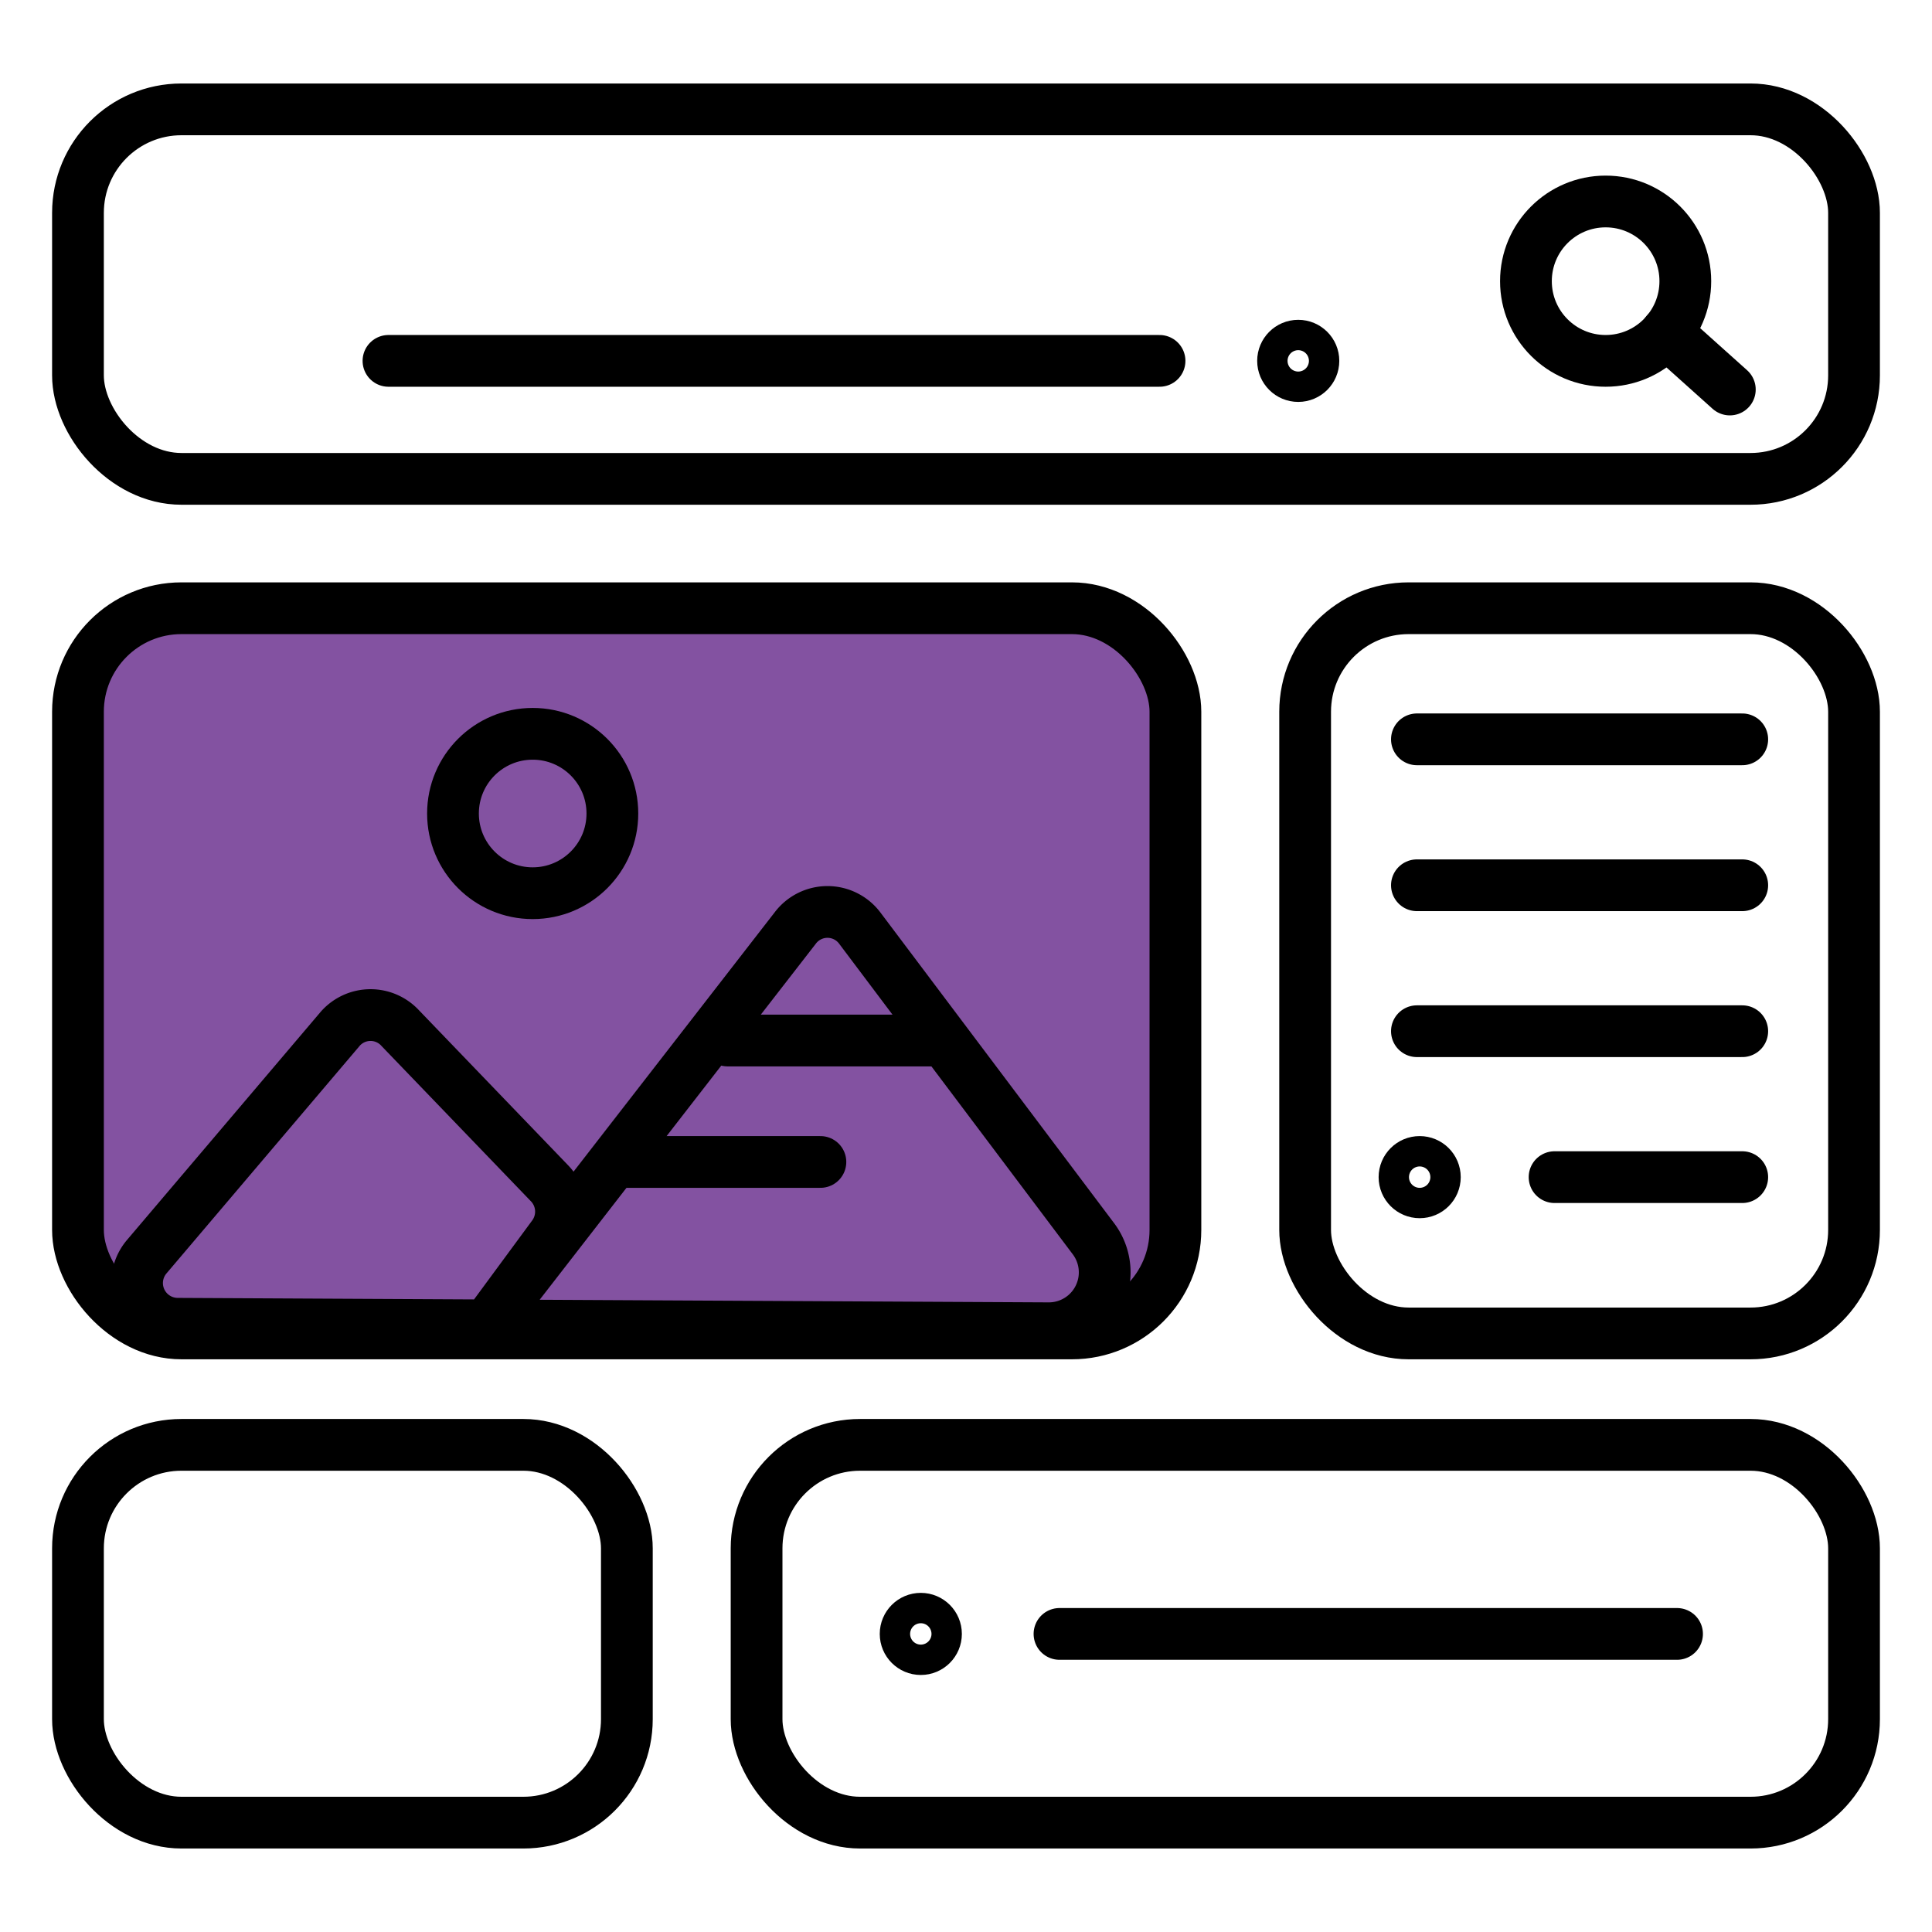 <svg xmlns="http://www.w3.org/2000/svg" viewBox="0 0 56 56"><defs><style>.cls-1,.cls-3{fill:none;}.cls-1,.cls-2{stroke:#000;stroke-linecap:round;stroke-miterlimit:10;stroke-width:1.5px;}.cls-2{fill:#8352a1;}</style></defs><title>Asset 23</title><g id="Layer_2" data-name="Layer 2"><g id="Layer_1-2" data-name="Layer 1"><rect class="cls-1" x="2.26" y="3.17" width="51.48" height="10.71" rx="3"/><rect class="cls-2" x="2.26" y="17.63" width="31.81" height="21.02" rx="3"/><rect class="cls-1" x="37.83" y="17.63" width="15.91" height="21.02" rx="3"/><rect class="cls-1" x="21.93" y="41.88" width="31.81" height="10.95" rx="3" transform="translate(75.67 94.71) rotate(-180)"/><rect class="cls-1" x="2.26" y="41.88" width="15.91" height="10.95" rx="3" transform="translate(20.43 94.71) rotate(-180)"/><line class="cls-1" x1="11.26" y1="10.46" x2="33.61" y2="10.46"/><line class="cls-1" x1="41.07" y1="21.43" x2="50.5" y2="21.43"/><line class="cls-1" x1="41.07" y1="25.66" x2="50.5" y2="25.66"/><line class="cls-1" x1="41.07" y1="29.89" x2="50.5" y2="29.89"/><line class="cls-1" x1="45.06" y1="34.12" x2="50.5" y2="34.12"/><circle class="cls-1" cx="41.15" cy="34.12" r="0.44"/><circle class="cls-1" cx="37.63" cy="10.46" r="0.44"/><line class="cls-1" x1="48.61" y1="47.36" x2="30.71" y2="47.36"/><circle class="cls-1" cx="26.69" cy="47.36" r="0.44"/><circle class="cls-1" cx="46.54" cy="8.15" r="2.31"/><circle class="cls-1" cx="15.44" cy="23.58" r="2.31"/><path class="cls-1" d="M4.25,36.43l5.62-6.62a1.17,1.17,0,0,1,1.74,0l4.32,4.49a1.18,1.18,0,0,1,.1,1.52l-1.9,2.58L23.05,26.9a1.17,1.17,0,0,1,1.87,0l6.77,9a1.62,1.62,0,0,1-1.31,2.6L5.14,38.37A1.18,1.18,0,0,1,4.25,36.43Z"/><line class="cls-1" x1="18.08" y1="33.68" x2="23.78" y2="33.68"/><line class="cls-1" x1="21.09" y1="30.16" x2="27.22" y2="30.16"/><line class="cls-1" x1="48.3" y1="9.64" x2="50.14" y2="11.29"/><rect class="cls-3" width="56" height="56"/></g></g></svg>